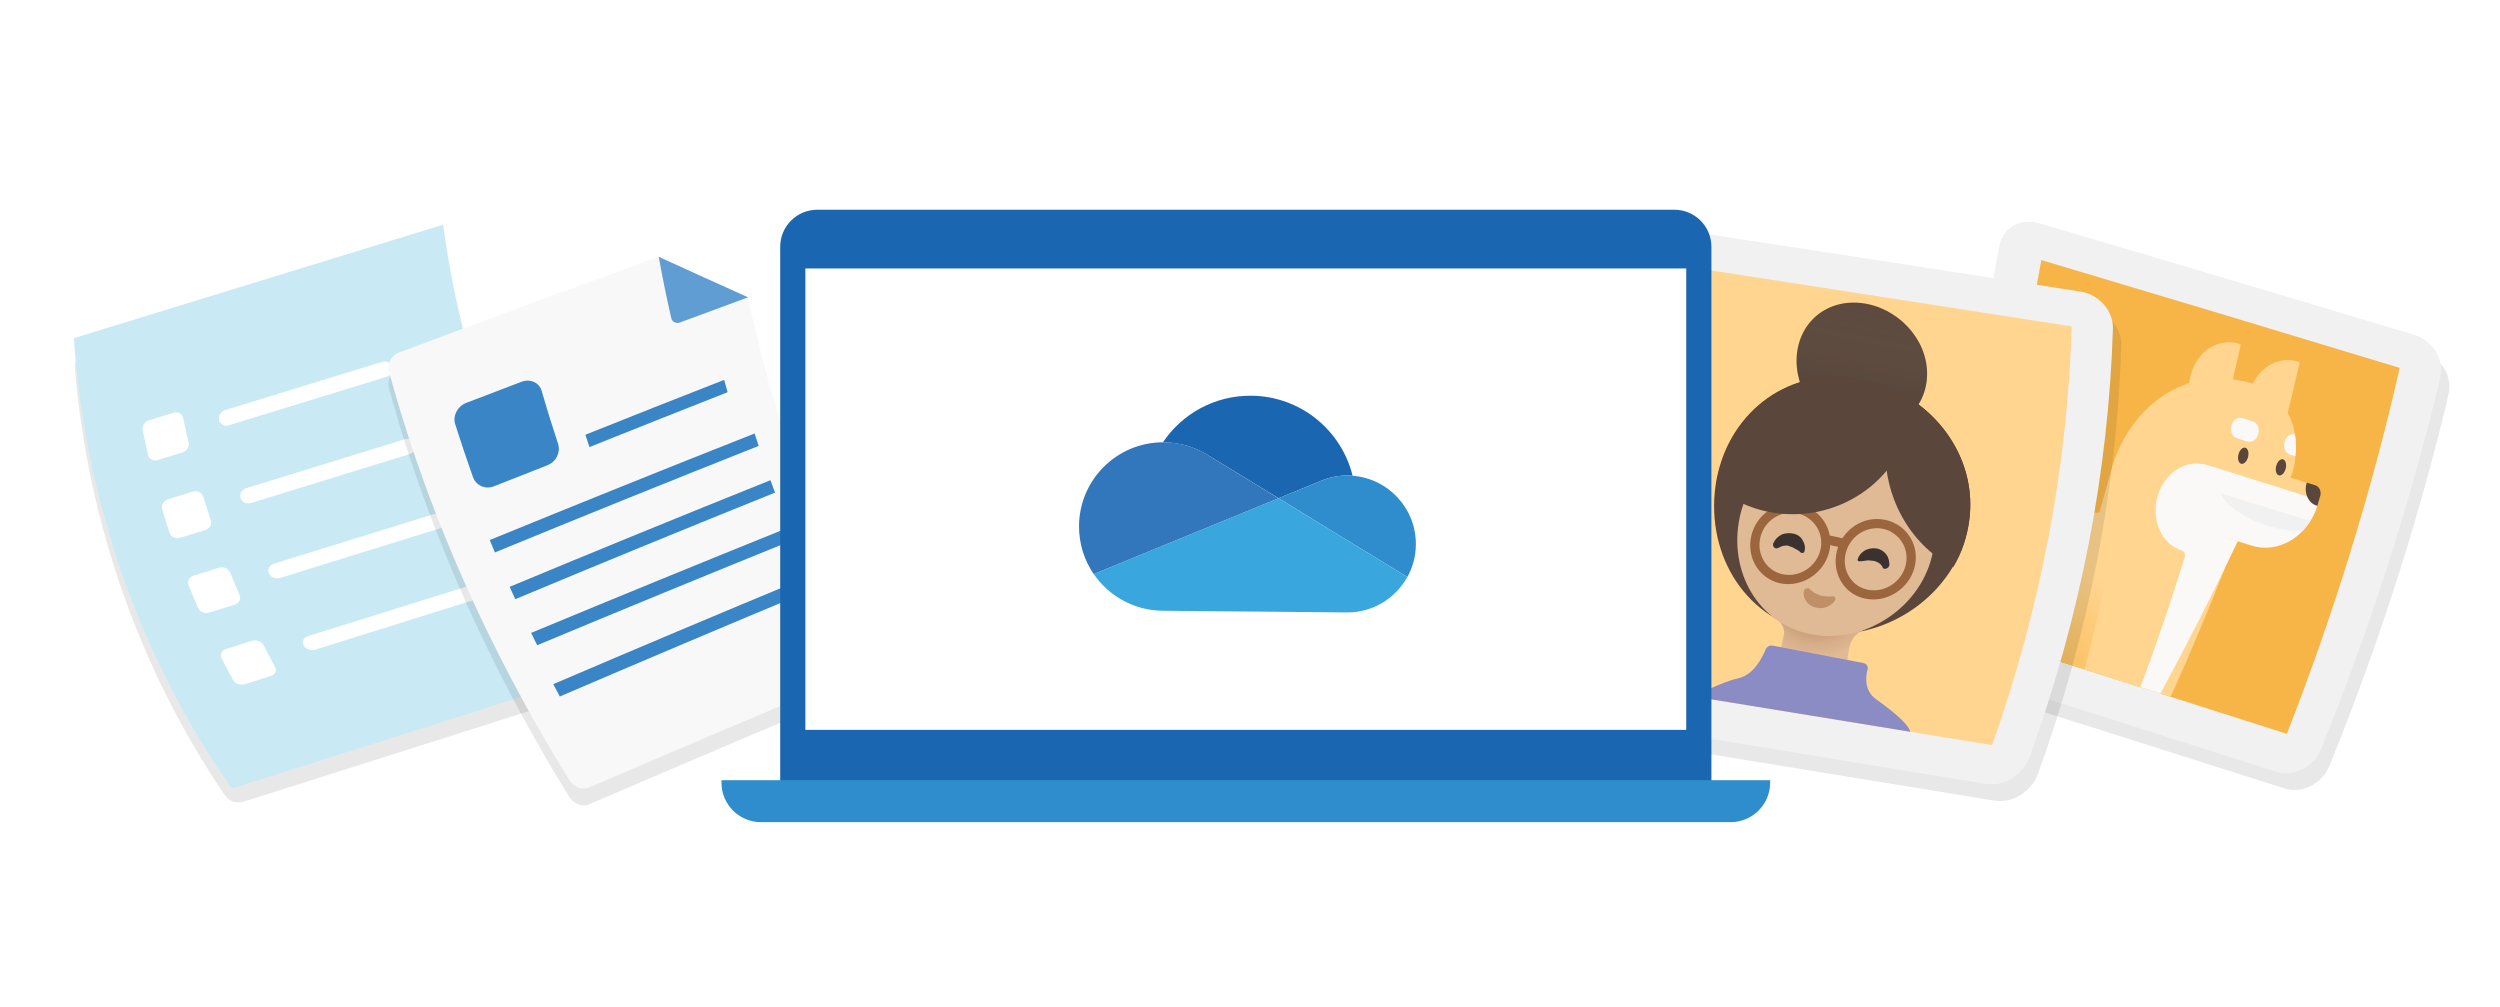 <svg width="298" height="120" viewBox="0 0 298 120" fill="none" xmlns="http://www.w3.org/2000/svg">
<rect width="298" height="120" fill="white"/>
<path d="M74.79 81.023C74.79 81.027 74.787 81.031 74.784 81.032C59.486 85.912 44.235 90.753 29.031 95.557C28.197 95.821 27.288 95.513 26.797 94.79C16.72 79.919 10.504 62.492 8.923 43.895C8.845 42.968 9.43 42.117 10.319 41.843C23.679 37.737 37.097 33.615 50.566 29.476C51.749 29.112 52.975 29.902 53.162 31.126C55.984 49.626 63.466 66.73 74.788 81.017C74.789 81.019 74.79 81.021 74.79 81.023V81.023Z" fill="black" fill-opacity="0.09"/>
<path d="M74.79 79.03C59.02 84.06 43.3 89.05 27.63 94C16.77 78.45 10.19 60.01 8.8 40.31C23.41 35.82 38.09 31.31 52.83 26.78C55.36 46.18 62.99 64.13 74.79 79.02V79.03Z" fill="#C9EAF5"/>
<path d="M21.76 53.93C20.77 54.24 19.78 54.54 18.79 54.84C18.27 55 17.76 54.72 17.64 54.22C17.42 53.25 17.21 52.28 17.01 51.31C16.91 50.8 17.24 50.26 17.76 50.1C18.74 49.8 19.73 49.5 20.71 49.19C21.22 49.03 21.72 49.32 21.83 49.83C22.03 50.8 22.25 51.77 22.48 52.73C22.6 53.23 22.28 53.77 21.76 53.93Z" fill="white"/>
<path d="M24.47 63.18C23.47 63.49 22.47 63.8 21.46 64.11C20.94 64.27 20.38 64.01 20.22 63.52C19.91 62.59 19.62 61.65 19.34 60.7C19.2 60.21 19.5 59.68 20.02 59.52C21.02 59.21 22.01 58.91 23.01 58.6C23.53 58.44 24.07 58.71 24.22 59.2C24.51 60.14 24.81 61.08 25.12 62.01C25.28 62.5 25 63.02 24.47 63.18Z" fill="white"/>
<path d="M27.98 72.08C26.97 72.39 25.95 72.71 24.94 73.02C24.41 73.18 23.81 72.94 23.61 72.47C23.22 71.57 22.85 70.67 22.49 69.76C22.3 69.29 22.58 68.77 23.1 68.61C24.11 68.3 25.12 67.99 26.12 67.67C26.65 67.51 27.23 67.76 27.42 68.23C27.79 69.14 28.17 70.04 28.56 70.93C28.77 71.4 28.51 71.91 27.98 72.07V72.08Z" fill="white"/>
<path d="M32.26 80.59C31.24 80.91 30.21 81.23 29.19 81.55C28.65 81.72 28.02 81.49 27.78 81.05C27.32 80.19 26.86 79.33 26.42 78.46C26.19 78.01 26.44 77.5 26.97 77.34C27.99 77.02 29.01 76.71 30.03 76.39C30.57 76.22 31.18 76.46 31.41 76.91C31.86 77.78 32.31 78.64 32.78 79.49C33.03 79.93 32.79 80.43 32.26 80.6V80.59Z" fill="white"/>
<path d="M46.03 44.93C39.76 46.86 33.51 48.78 27.26 50.7C26.74 50.86 26.23 50.58 26.11 50.08C26 49.58 26.32 49.04 26.84 48.88C33.07 46.97 39.31 45.05 45.56 43.13C46.08 42.97 46.6 43.25 46.73 43.75C46.86 44.25 46.55 44.78 46.03 44.94V44.93Z" fill="white"/>
<path d="M48.91 54.1C42.57 56.06 36.24 58.01 29.92 59.96C29.4 60.12 28.84 59.86 28.68 59.37C28.52 58.88 28.82 58.35 29.34 58.19C35.65 56.25 41.96 54.3 48.29 52.35C48.81 52.19 49.38 52.45 49.54 52.93C49.71 53.41 49.43 53.93 48.9 54.09L48.91 54.1Z" fill="white"/>
<path d="M52.59 62.93C46.18 64.92 39.77 66.91 33.38 68.89C32.85 69.05 32.26 68.81 32.05 68.34C31.85 67.87 32.12 67.36 32.65 67.19C39.03 65.21 45.42 63.23 51.82 61.25C52.35 61.09 52.95 61.33 53.16 61.79C53.37 62.25 53.12 62.76 52.59 62.92V62.93Z" fill="white"/>
<path d="M57.02 71.35C50.54 73.38 44.06 75.41 37.6 77.43C37.06 77.6 36.43 77.37 36.19 76.93C35.95 76.48 36.19 75.98 36.72 75.82C43.17 73.81 49.63 71.79 56.1 69.77C56.63 69.6 57.28 69.83 57.53 70.27C57.79 70.71 57.56 71.2 57.02 71.37V71.35Z" fill="white"/>
<path d="M80.02 39.94C79.46 37.49 78.96 35.04 78.52 32.61C70.28 35.59 62.14 38.58 54.09 41.58C51.9 42.4 49.73 43.21 47.55 44.03C46.66 44.37 46.11 45.32 46.34 46.17C46.5 46.75 46.66 47.33 46.82 47.92C51.27 63.6 58.28 79.5 67.85 94.98C68.37 95.82 69.42 96.22 70.19 95.89C81.06 91.21 92.17 86.49 103.5 81.75C104.3 81.41 104.61 80.45 104.18 79.61C97.12 65.57 92.11 51.36 89.16 37.45C86.45 38.45 83.76 39.44 81.07 40.44C80.59 40.62 80.12 40.4 80.01 39.95L80.02 39.94Z" fill="black" fill-opacity="0.09"/>
<path d="M80.02 37.94C79.46 35.49 78.96 33.04 78.52 30.61C70.28 33.59 62.14 36.58 54.09 39.58C51.9 40.4 49.73 41.21 47.55 42.03C46.66 42.37 46.11 43.32 46.34 44.17C46.5 44.75 46.66 45.33 46.82 45.92C51.27 61.6 58.28 77.5 67.85 92.98C68.37 93.82 69.42 94.22 70.19 93.89C81.06 89.21 92.17 84.49 103.5 79.75C104.3 79.41 104.61 78.45 104.18 77.61C97.12 63.57 92.11 49.36 89.16 35.45C86.45 36.45 83.76 37.44 81.07 38.44C80.59 38.62 80.12 38.4 80.01 37.95L80.02 37.94Z" fill="#F8F8F8"/>
<path d="M65.27 55.45C63.13 56.29 60.99 57.13 58.87 57.97C57.86 58.37 56.74 57.88 56.38 56.87C55.63 54.76 54.92 52.66 54.26 50.56C53.94 49.56 54.54 48.42 55.58 48.02C57.76 47.18 59.96 46.34 62.16 45.51C63.21 45.11 64.28 45.6 64.57 46.6C65.17 48.7 65.83 50.8 66.52 52.9C66.85 53.9 66.3 55.04 65.29 55.44L65.27 55.45Z" fill="#3985C6"/>
<path d="M91.84 57.24C81.29 61.47 70.93 65.71 60.75 69.95C60.97 70.44 61.19 70.93 61.42 71.42C71.55 67.19 81.87 62.95 92.38 58.72C92.2 58.23 92.02 57.74 91.84 57.24Z" fill="#3985C6"/>
<path d="M89.95 51.67C79.24 55.9 68.72 60.14 58.38 64.37C58.58 64.86 58.78 65.35 58.99 65.85C69.29 61.61 79.77 57.38 90.43 53.15C90.27 52.66 90.11 52.17 89.95 51.68V51.67Z" fill="#3985C6"/>
<path d="M93.97 62.89C83.57 67.08 73.35 71.27 63.31 75.44C63.55 75.93 63.79 76.42 64.03 76.91C74.03 72.74 84.2 68.55 94.56 64.36C94.36 63.87 94.16 63.38 93.97 62.88V62.89Z" fill="#3985C6"/>
<path d="M96.02 68.88C85.81 73.11 75.79 77.34 65.95 81.55C66.21 82.04 66.47 82.53 66.73 83.02C76.52 78.82 86.5 74.59 96.67 70.36C96.45 69.87 96.23 69.38 96.02 68.88Z" fill="#3985C6"/>
<path d="M70.26 53.29C75.7 51.11 81.19 48.93 86.73 46.75C86.59 46.26 86.45 45.77 86.32 45.28C80.76 47.45 75.25 49.63 69.78 51.82C69.94 52.31 70.1 52.8 70.26 53.29Z" fill="#3985C6"/>
<path opacity="0.8" d="M78.52 30.61C78.96 33.04 79.45 35.49 80.02 37.94C80.12 38.39 80.6 38.61 81.08 38.43C83.77 37.43 86.46 36.44 89.17 35.44C85.59 33.83 82.04 32.22 78.52 30.61Z" fill="#3985C6"/>
<path d="M230.23 80.65C244.36 85.1 258.38 89.54 272.29 93.98C274.38 94.65 276.81 93.44 277.68 91.28C283.64 76.56 288.37 61.76 291.87 47.02C292.39 44.86 290.97 42.57 288.75 41.9C273.97 37.46 259.08 33.03 244.08 28.61C241.82 27.95 239.71 29.15 239.33 31.3C236.7 45.97 232.85 60.77 227.77 75.53C227.03 77.7 228.12 79.99 230.24 80.66L230.23 80.65Z" fill="black" fill-opacity="0.09"/>
<path d="M229.23 78.65C243.36 83.1 257.38 87.54 271.29 91.98C273.38 92.65 275.81 91.44 276.68 89.28C282.64 74.56 287.37 59.76 290.87 45.02C291.39 42.86 289.97 40.57 287.75 39.9C272.97 35.46 258.08 31.03 243.08 26.61C240.82 25.95 238.71 27.15 238.33 29.3C235.7 43.97 231.85 58.77 226.77 73.53C226.03 75.7 227.12 77.99 229.24 78.66L229.23 78.65Z" fill="#F1F1F1"/>
<path d="M232 74.59C245.64 78.89 259.17 83.18 272.59 87.47C278.27 72.96 282.75 58.37 286.04 43.85C271.91 39.56 257.67 35.27 243.33 31C240.75 45.47 236.97 60.05 232 74.59Z" fill="#F7B547"/>
<path d="M258.747 83.057C261.078 77.885 263.259 72.704 265.29 67.52C262.84 70.51 260.33 73.49 257.78 76.48L252.86 76.96C252.575 78.275 252.279 79.591 251.974 80.906C254.235 81.623 256.492 82.34 258.747 83.057Z" fill="#FFD590"/>
<path d="M268.86 57.24C271.39 58.02 273.92 58.81 276.45 59.59C276.45 59.56 276.47 59.52 276.48 59.49C276.69 58.74 276.33 57.97 275.68 57.76C273.54 57.1 271.4 56.44 269.26 55.77C269.13 56.26 268.99 56.74 268.86 57.23V57.24Z" fill="#FFD590"/>
<path d="M267.95 45.6C269.16 45.97 270.37 46.34 271.57 46.71C270.16 52.65 268.54 58.61 266.73 64.56C260.69 65.2 254.65 65.83 248.61 66.47C249.68 63.04 250.69 59.6 251.62 56.17C253.79 48.18 260.9 43.48 267.94 45.62L267.95 45.6Z" fill="#FFD590"/>
<path d="M257.154 82.55C260.555 76.546 263.75 70.529 266.74 64.51L253.48 61.72C245.09 59.12 236.2 64.84 232.91 74.5C232.871 74.613 232.832 74.727 232.793 74.84C240.953 77.413 249.073 79.982 257.154 82.55Z" fill="url(#paint0_radial_2206_164347)"/>
<path d="M273.47 55.53C273.42 55.7 273.38 55.87 273.33 56.04C273.23 56.41 273.11 56.74 272.97 57.11C272.87 57.34 272.78 57.57 272.65 57.79C271.73 59.58 270.26 60.9 268.59 61.53C268.45 61.6 268.3 61.63 268.13 61.68C267.7 61.81 267.29 61.9 266.86 61.95C266.3 62 265.72 62 265.17 61.91C264.92 61.87 264.66 61.79 264.42 61.72C264.27 61.67 264.13 61.63 263.98 61.58C262.77 61.2 261.74 60.47 260.95 59.53C260.33 58.78 259.84 57.89 259.53 56.91C259.01 55.31 258.91 53.51 259.36 51.75C259.4 51.58 259.45 51.41 259.49 51.24C259.8 50.02 260.33 48.93 261.02 48.05C261.66 47.26 262.41 46.58 263.25 46.11C263.76 45.83 264.33 45.6 264.91 45.49C265.01 45.49 265.08 45.43 265.18 45.43C265.48 45.38 265.78 45.36 266.07 45.34C266.75 45.33 267.44 45.39 268.13 45.6C268.28 45.65 268.43 45.69 268.58 45.74C270.02 46.18 271.22 47.09 272.09 48.27C272.31 48.56 272.5 48.83 272.65 49.13C273.05 49.84 273.34 50.62 273.49 51.4C273.49 51.4 273.51 51.44 273.5 51.48C273.52 51.63 273.55 51.79 273.58 51.91C273.66 52.48 273.69 53.08 273.67 53.66C273.67 53.77 273.67 53.92 273.64 54.02C273.64 54.17 273.62 54.34 273.58 54.48C273.61 54.86 273.55 55.21 273.45 55.55L273.47 55.53Z" fill="#FFD590"/>
<path d="M265.04 49.27C263.55 48.81 262.05 48.36 260.56 47.9C260.47 47.87 260.43 47.79 260.45 47.68C260.68 46.73 260.91 45.78 261.12 44.83C261.79 41.91 264.36 40.2 266.96 40.99C267.05 41.02 267.1 41.1 267.07 41.21C266.49 43.86 265.88 46.5 265.22 49.15C265.19 49.25 265.12 49.3 265.03 49.27H265.04Z" fill="#FFD590"/>
<path d="M271.99 51.4C270.5 50.94 269.01 50.49 267.52 50.03C267.43 50 267.39 49.92 267.41 49.81C267.65 48.86 267.88 47.91 268.11 46.96C268.81 44.04 271.39 42.33 273.98 43.11C274.07 43.14 274.11 43.22 274.09 43.33C273.49 45.98 272.86 48.63 272.18 51.28C272.18 51.39 272.08 51.43 271.99 51.4Z" fill="#FFD590"/>
<path d="M257.523 82.668C260.802 76.624 263.874 70.569 266.74 64.51C266.51 64.44 266.28 64.367 266.05 64.295C265.82 64.222 265.59 64.15 265.36 64.08C266.1 61.65 266.8 59.23 267.47 56.8C265.99 56.34 264.51 55.88 263.03 55.43C260.57 54.67 257.98 56.34 257.18 59.16C256.38 61.98 257.65 64.88 260.08 65.63C260.37 65.72 260.52 66.07 260.42 66.41C258.81 71.578 257.048 76.747 255.134 81.909C255.931 82.162 256.727 82.415 257.523 82.668Z" fill="#FAF9F8"/>
<path d="M267.65 53.37C267.96 53.47 268.11 53.97 267.96 54.5C267.82 55.03 267.45 55.37 267.14 55.28C266.83 55.18 266.69 54.68 266.83 54.15C266.97 53.62 267.33 53.28 267.65 53.37Z" fill="#5A463A"/>
<path d="M272.14 54.75C272.45 54.85 272.59 55.35 272.45 55.88C272.31 56.41 271.94 56.75 271.63 56.66C271.32 56.56 271.18 56.06 271.33 55.53C271.47 55 271.83 54.66 272.15 54.75H272.14Z" fill="#5A463A"/>
<path d="M255.072 81.889C256.288 78.665 257.444 75.438 258.54 72.21C257.63 71.25 256.71 70.28 255.79 69.32C254.97 69.4 254.153 69.48 253.335 69.56C252.518 69.64 251.7 69.72 250.88 69.8C250.14 73.135 249.34 76.467 248.477 79.797C250.678 80.495 252.877 81.192 255.072 81.889Z" fill="#FFD590"/>
<path d="M268.41 65.04C267.85 64.87 267.3 64.69 266.74 64.52C264.68 63.88 262.61 63.23 260.55 62.59C261.27 60.16 261.96 57.74 262.61 55.31C267.23 56.74 271.85 58.16 276.45 59.59C276.4 59.75 276.36 59.91 276.31 60.07C275.22 63.85 271.66 66.06 268.41 65.04Z" fill="#FAF9F8"/>
<path d="M267.88 52.63C267.47 52.51 267.07 52.38 266.66 52.25C266.13 52.09 265.81 51.44 265.97 50.83C265.98 50.77 266 50.72 266.01 50.66C266.17 50.05 266.74 49.68 267.28 49.84C267.69 49.96 268.1 50.09 268.5 50.21C269.03 50.37 269.36 51.02 269.2 51.63C269.19 51.69 269.17 51.74 269.16 51.8C269 52.41 268.45 52.79 267.89 52.62L267.88 52.63Z" fill="#FAF9F8"/>
<path d="M276.24 60.3C276.24 60.3 276.16 60.28 276.12 60.26C275.15 59.96 274.62 58.79 274.93 57.67C274.94 57.62 274.95 57.58 274.97 57.53C275.3 57.63 275.64 57.74 275.97 57.84C276.47 58 276.73 58.56 276.57 59.13C276.46 59.52 276.35 59.9 276.24 60.29V60.3Z" fill="#5A463A"/>
<path d="M256.52 66.73C259.18 67.56 261.84 68.4 264.49 69.23C265.25 67.66 266 66.09 266.74 64.52C263.84 63.61 260.93 62.71 258.02 61.8C257.54 63.44 257.04 65.09 256.52 66.73Z" fill="url(#paint1_radial_2206_164347)"/>
<path d="M268.41 65.04C267.85 64.87 267.3 64.69 266.74 64.52C264.68 63.88 262.61 63.23 260.55 62.59C261 61.09 261.43 59.6 261.85 58.1C266.46 59.53 271.06 60.96 275.64 62.38C275.64 62.38 271.68 66.06 268.42 65.04H268.41Z" fill="url(#paint2_radial_2206_164347)"/>
<path d="M273.549 51.774C273.559 51.823 273.57 51.869 273.58 51.91C273.66 52.48 273.69 53.08 273.67 53.66C273.67 53.77 273.67 53.92 273.64 54.02C273.64 54.139 273.627 54.271 273.602 54.391C273.601 54.391 273.601 54.39 273.6 54.39C273.398 54.328 273.195 54.265 272.99 54.2C272.45 54.04 272.15 53.39 272.3 52.78C272.32 52.72 272.33 52.67 272.34 52.61C272.494 52.023 273.028 51.658 273.549 51.774Z" fill="#FAF9F8"/>
<path d="M270.55 62.73C272.99 63.49 274.5 63.26 274.5 63.26C274.81 62.87 275.11 62.48 275.41 62.1C271.84 61 268.26 59.9 264.68 58.8C264.68 58.8 265.6 61.24 270.55 62.74V62.73Z" fill="#F1F1F1"/>
<path d="M237.82 95.45C221.8 92.83 205.71 90.21 189.56 87.57C187.52 87.24 186.42 85.27 187.05 83.17C192.16 66.19 194.47 48.92 193.99 32.04C193.93 29.95 195.6 28.54 197.77 28.87C214.92 31.49 232.01 34.12 249.03 36.76C251.18 37.09 252.93 39.06 252.86 41.16C252.34 58.16 249.02 75.43 242.91 92.28C242.15 94.36 239.85 95.78 237.83 95.44L237.82 95.45Z" fill="black" fill-opacity="0.09"/>
<path d="M236.82 93.45C220.8 90.83 204.71 88.21 188.56 85.57C186.52 85.24 185.42 83.27 186.05 81.17C191.16 64.19 193.47 46.92 192.99 30.04C192.93 27.95 194.6 26.54 196.77 26.87C213.92 29.49 231.01 32.12 248.03 34.76C250.18 35.09 251.93 37.06 251.86 39.16C251.34 56.16 248.02 73.43 241.91 90.28C241.15 92.36 238.85 93.78 236.83 93.44L236.82 93.45Z" fill="#F1F1F1"/>
<path d="M237.47 88.82C221.38 86.19 205.23 83.56 189 80.92C193.97 64.35 196.29 47.49 195.94 31C213.01 33.63 230.02 36.27 246.95 38.91C246.45 55.5 243.29 72.35 237.46 88.82H237.47Z" fill="#FFD590"/>
<path d="M216.76 79.17C216.22 79.11 215.68 79.06 215.14 79C210.41 78.59 221.48 79.65 216.76 79.17Z" fill="#DFBA95"/>
<path d="M221.76 36.11C226.08 36.54 229.75 40.33 229.71 44.6C229.68 48.87 225.99 51.98 221.72 51.55C217.44 51.12 214.17 47.3 214.15 43.03C214.14 38.77 217.43 35.68 221.76 36.11Z" fill="#5A463A"/>
<path opacity="0.15" d="M221.76 36.11C226.08 36.54 229.75 40.33 229.71 44.6C229.68 48.87 225.99 51.98 221.72 51.55C217.44 51.12 214.17 47.3 214.15 43.03C214.14 38.77 217.43 35.68 221.76 36.11Z" fill="url(#paint3_linear_2206_164347)"/>
<path d="M220.48 44.96C228.95 45.81 235.77 53.33 234.76 61.78C233.77 70.22 225.48 76.34 217.21 75.49C208.91 74.64 203.61 67.12 204.4 58.68C205.22 50.24 211.99 44.11 220.48 44.96Z" fill="#5A463A"/>
<path d="M214.25 66.51C216.9 66.78 219.55 67.05 222.2 67.32C221.31 73.16 220.09 78.99 218.55 84.78C215.93 84.51 213.31 84.24 210.69 83.97C212.2 78.18 213.39 72.34 214.25 66.5V66.51Z" fill="#DFBA95"/>
<path d="M223.55 73.66C223.44 73.99 223.33 74.32 223.21 74.65C222.92 74.77 222.64 74.88 222.35 75C221.42 75.34 220.69 76.07 220.48 77.07C220.41 77.38 220.35 77.69 220.28 78C220.06 79 220.58 79.86 221.44 80.16C221.66 80.23 221.89 80.3 222.11 80.37C221.94 81.08 221.77 81.79 221.59 82.51C217.63 82.1 213.68 81.7 209.72 81.29C209.91 80.53 210.08 79.77 210.26 79.01C211.28 78.97 212.18 78.19 212.39 77.19C212.47 76.83 212.54 76.48 212.62 76.12C212.83 75.12 212.49 74.28 211.73 73.77C211.5 73.6 211.27 73.43 211.04 73.26C211.1 72.83 211.16 72.4 211.21 71.96C215.33 72.53 219.45 73.1 223.57 73.67L223.55 73.66Z" fill="url(#paint4_radial_2206_164347)"/>
<path d="M219.95 52.24C226.44 52.9 231.42 58.7 230.5 65.2C229.59 71.7 223.23 76.41 216.86 75.75C210.47 75.1 206.39 69.31 207.18 62.81C207.98 56.31 213.44 51.58 219.95 52.24Z" fill="#DFBA95"/>
<path d="M210.97 69.07C209.36 68.18 208.41 66.34 208.67 64.34C209.02 61.71 211.36 59.78 213.98 60.05C216.6 60.32 218.51 62.68 218.13 65.31C217.76 67.94 215.27 69.87 212.67 69.6C212.04 69.54 211.47 69.35 210.96 69.07H210.97ZM215.21 61.55C214.81 61.33 214.35 61.19 213.87 61.14C211.85 60.93 210.03 62.42 209.76 64.45C209.49 66.48 210.86 68.3 212.86 68.51C213.84 68.61 214.81 68.32 215.61 67.7C216.4 67.07 216.92 66.19 217.06 65.21C217.27 63.67 216.49 62.24 215.21 61.56V61.55Z" fill="#9B653E"/>
<path d="M221.1 70.91C219.5 70.02 218.57 68.18 218.86 66.18C219.24 63.55 221.61 61.62 224.22 61.89C225.49 62.02 226.62 62.64 227.4 63.63C228.18 64.62 228.51 65.87 228.31 67.15C228.12 68.43 227.42 69.57 226.38 70.38C225.33 71.19 224.06 71.56 222.8 71.43C222.17 71.37 221.6 71.18 221.09 70.9L221.1 70.91ZM225.43 63.39C225.02 63.17 224.57 63.03 224.09 62.98C223.12 62.88 222.15 63.17 221.37 63.8C220.59 64.43 220.09 65.31 219.94 66.3C219.79 67.28 220.03 68.25 220.6 69.01C221.18 69.78 222.02 70.25 222.99 70.35C223.96 70.45 224.94 70.16 225.74 69.54C226.54 68.92 227.07 68.03 227.22 67.05C227.37 66.07 227.12 65.1 226.52 64.34C226.22 63.95 225.84 63.63 225.42 63.41L225.43 63.39Z" fill="#9B653E"/>
<path d="M217.59 64.86C217.68 64.5 217.77 64.14 217.86 63.78C218.49 63.92 219.12 64.05 219.75 64.19C219.66 64.55 219.57 64.91 219.48 65.27C218.85 65.13 218.22 65 217.59 64.86Z" fill="#9B653E"/>
<path d="M204.53 58.04C206.67 59.78 209.28 60.92 212.2 61.22C220.29 62.05 227.74 56.11 227.99 47.95C227.99 47.88 227.99 47.81 227.99 47.74C225.8 46.23 223.21 45.25 220.48 44.97C212.25 44.21 205.64 49.98 204.53 58.05V58.04Z" fill="#5A463A"/>
<path d="M226.36 46.77C225.46 48.54 224.88 50.57 224.75 52.79C224.39 59.1 227.62 64.89 232.82 67.61C233.88 65.9 234.51 63.93 234.76 61.85C235.52 55.46 231.87 49.62 226.37 46.77H226.36Z" fill="#5A463A"/>
<path d="M215.61 70.15C215.85 70.39 216.06 70.49 216.24 70.65C216.44 70.74 216.64 70.84 216.91 70.94C217.11 71.03 217.39 71.06 217.61 71.08C217.82 71.1 218.1 71.13 218.4 71.08C218.42 71.08 218.45 71.08 218.47 71.08C218.62 71.02 218.74 71.18 218.79 71.33C218.78 71.4 218.78 71.4 218.76 71.47C218.61 71.89 218.12 72.21 217.66 72.38C217.19 72.55 216.77 72.51 216.29 72.38C215.88 72.26 215.5 72.01 215.28 71.62C214.99 71.23 214.92 70.78 215.07 70.36C215.09 70.22 215.26 70.09 215.39 70.17C215.503 70.083 215.58 70.067 215.62 70.12L215.61 70.15Z" fill="#BF8F68"/>
<path d="M224.39 67.55C224.27 67.39 224.09 67.16 223.89 67.06C223.69 66.97 223.56 66.88 223.34 66.86C223.13 66.84 222.91 66.82 222.7 66.79C222.4 66.83 222.11 66.88 221.75 66.91C221.73 66.91 221.7 66.91 221.68 66.91C221.54 66.9 221.46 66.89 221.42 66.74C221.42 66.72 221.42 66.69 221.43 66.67C221.56 66.25 221.83 65.91 222.22 65.66C222.61 65.41 223.13 65.32 223.56 65.36C224.06 65.41 224.53 65.68 224.83 66.07C225.13 66.46 225.21 66.91 225.22 67.35C225.19 67.57 225.01 67.76 224.72 67.81C224.58 67.8 224.5 67.79 224.39 67.63C224.39 67.61 224.39 67.58 224.4 67.56L224.39 67.55Z" fill="#3B322F"/>
<path d="M211.41 64.69C211.61 64.27 211.94 63.94 212.41 63.7C212.86 63.53 213.44 63.51 213.86 63.63C214.35 63.75 214.74 64.08 214.9 64.46C215.14 64.85 215.22 65.29 215.09 65.72C215.07 65.86 214.92 65.92 214.85 65.91C214.83 65.91 214.8 65.91 214.78 65.91C214.76 65.91 214.73 65.91 214.71 65.91C214.46 65.67 214.19 65.49 213.92 65.39C213.73 65.22 213.51 65.2 213.31 65.11C213.11 65.02 212.96 65 212.74 65.05C212.52 65.03 212.3 65.15 212.06 65.27C212.01 65.29 211.96 65.31 211.91 65.33C211.68 65.45 211.41 65.28 211.37 65.06C211.32 64.91 211.34 64.77 211.42 64.7L211.41 64.69Z" fill="#3B322F"/>
<path d="M227.697 87.224C219.11 85.822 210.505 84.42 201.878 83.016C203.955 81.978 205.807 81.179 207.32 80.81C209.01 80.41 210.04 78.45 210.45 77.44C210.58 77.1 210.96 76.89 211.3 76.96H211.31C213.469 77.371 215.624 77.787 217.776 78.201C219.232 78.481 220.687 78.761 222.14 79.04C222.5 79.11 222.71 79.45 222.61 79.81C222.38 80.71 222.2 82.33 223.65 83.36C226.402 85.34 227.563 86.541 227.697 87.224Z" fill="#8C8CC4"/>
<path d="M204 97L93 97L93 29.42C93 26.98 94.98 25 97.42 25L199.58 25C202.02 25 204 26.98 204 29.42V97Z" fill="#1A66B1"/>
<path d="M96 87L201 87V32L96 32V87Z" fill="white"/>
<path d="M86 93H211V93.3C211 95.89 208.89 98 206.3 98H90.7C88.11 98 86 95.89 86 93.3V93Z" fill="#2F8DCD"/>
<path d="M144.01 54.27L152.4 59.39L157.44 57.32C158.44 56.9 159.53 56.67 160.68 56.68C160.87 56.68 161.05 56.69 161.23 56.71C159.89 51.27 155.01 47.22 149.15 47.17C144.77 47.13 140.89 49.34 138.62 52.73C138.66 52.73 138.71 52.73 138.75 52.73C140.69 52.75 142.49 53.31 144.01 54.27Z" fill="#1A66B1"/>
<path d="M144.01 54.26C142.49 53.3 140.68 52.73 138.75 52.72C138.71 52.72 138.66 52.72 138.62 52.72C133.13 52.74 128.67 57.17 128.62 62.67C128.6 64.8 129.25 66.79 130.37 68.43L137.83 65.37L141.15 64.01L148.54 60.98L152.4 59.4L144.01 54.27V54.26Z" fill="#3276BC"/>
<path d="M161.23 56.71C161.05 56.7 160.86 56.69 160.68 56.68C159.53 56.67 158.44 56.9 157.44 57.32L152.4 59.39L153.85 60.28L158.6 63.18L160.67 64.45L167.76 68.78C168.39 67.63 168.76 66.32 168.77 64.92C168.81 60.6 165.48 57.04 161.24 56.71H161.23Z" fill="#2F8DCD"/>
<path d="M160.67 64.45L158.6 63.18L153.85 60.28L152.4 59.39L148.54 60.97L141.15 64L137.83 65.36L130.37 68.42C132.16 71.04 135.16 72.76 138.57 72.8L160.53 73C163.63 73.03 166.35 71.32 167.75 68.78L160.66 64.45H160.67Z" fill="#39A6DE"/>
<defs>
<radialGradient id="paint0_radial_2206_164347" cx="0" cy="0" r="1" gradientUnits="userSpaceOnUse" gradientTransform="translate(241.923 84.591) rotate(17.28) scale(15.411 17.92)">
<stop stop-color="#F7B547"/>
<stop offset="1" stop-color="#FFD590"/>
</radialGradient>
<radialGradient id="paint1_radial_2206_164347" cx="0" cy="0" r="1" gradientUnits="userSpaceOnUse" gradientTransform="translate(246.637 51.152) rotate(-162.14) scale(5.134 4.358)">
<stop stop-color="#DFBA95"/>
<stop offset="1" stop-color="#FAF9F8" stop-opacity="0"/>
</radialGradient>
<radialGradient id="paint2_radial_2206_164347" cx="0" cy="0" r="1" gradientUnits="userSpaceOnUse" gradientTransform="translate(298.588 50.8) rotate(17.28) scale(5.272 6.13)">
<stop stop-color="#DFBA95"/>
<stop offset="1" stop-color="#BF8F68" stop-opacity="0"/>
</radialGradient>
<linearGradient id="paint3_linear_2206_164347" x1="223.642" y1="34.472" x2="219.597" y2="56.046" gradientUnits="userSpaceOnUse">
<stop stop-color="white" stop-opacity="0"/>
<stop offset="0.26" stop-color="#A6A4A4" stop-opacity="0.38"/>
<stop offset="0.56" stop-color="#494647" stop-opacity="0.81"/>
<stop offset="0.69" stop-color="#231F20"/>
</linearGradient>
<radialGradient id="paint4_radial_2206_164347" cx="0" cy="0" r="1" gradientUnits="userSpaceOnUse" gradientTransform="translate(216.605 70.757) rotate(5.79) scale(7.64 7.64)">
<stop stop-color="#9B653E"/>
<stop offset="0.33" stop-color="#B6865F"/>
<stop offset="0.77" stop-color="#D5AC87"/>
<stop offset="1" stop-color="#DFBA95"/>
</radialGradient>
</defs>
</svg>
